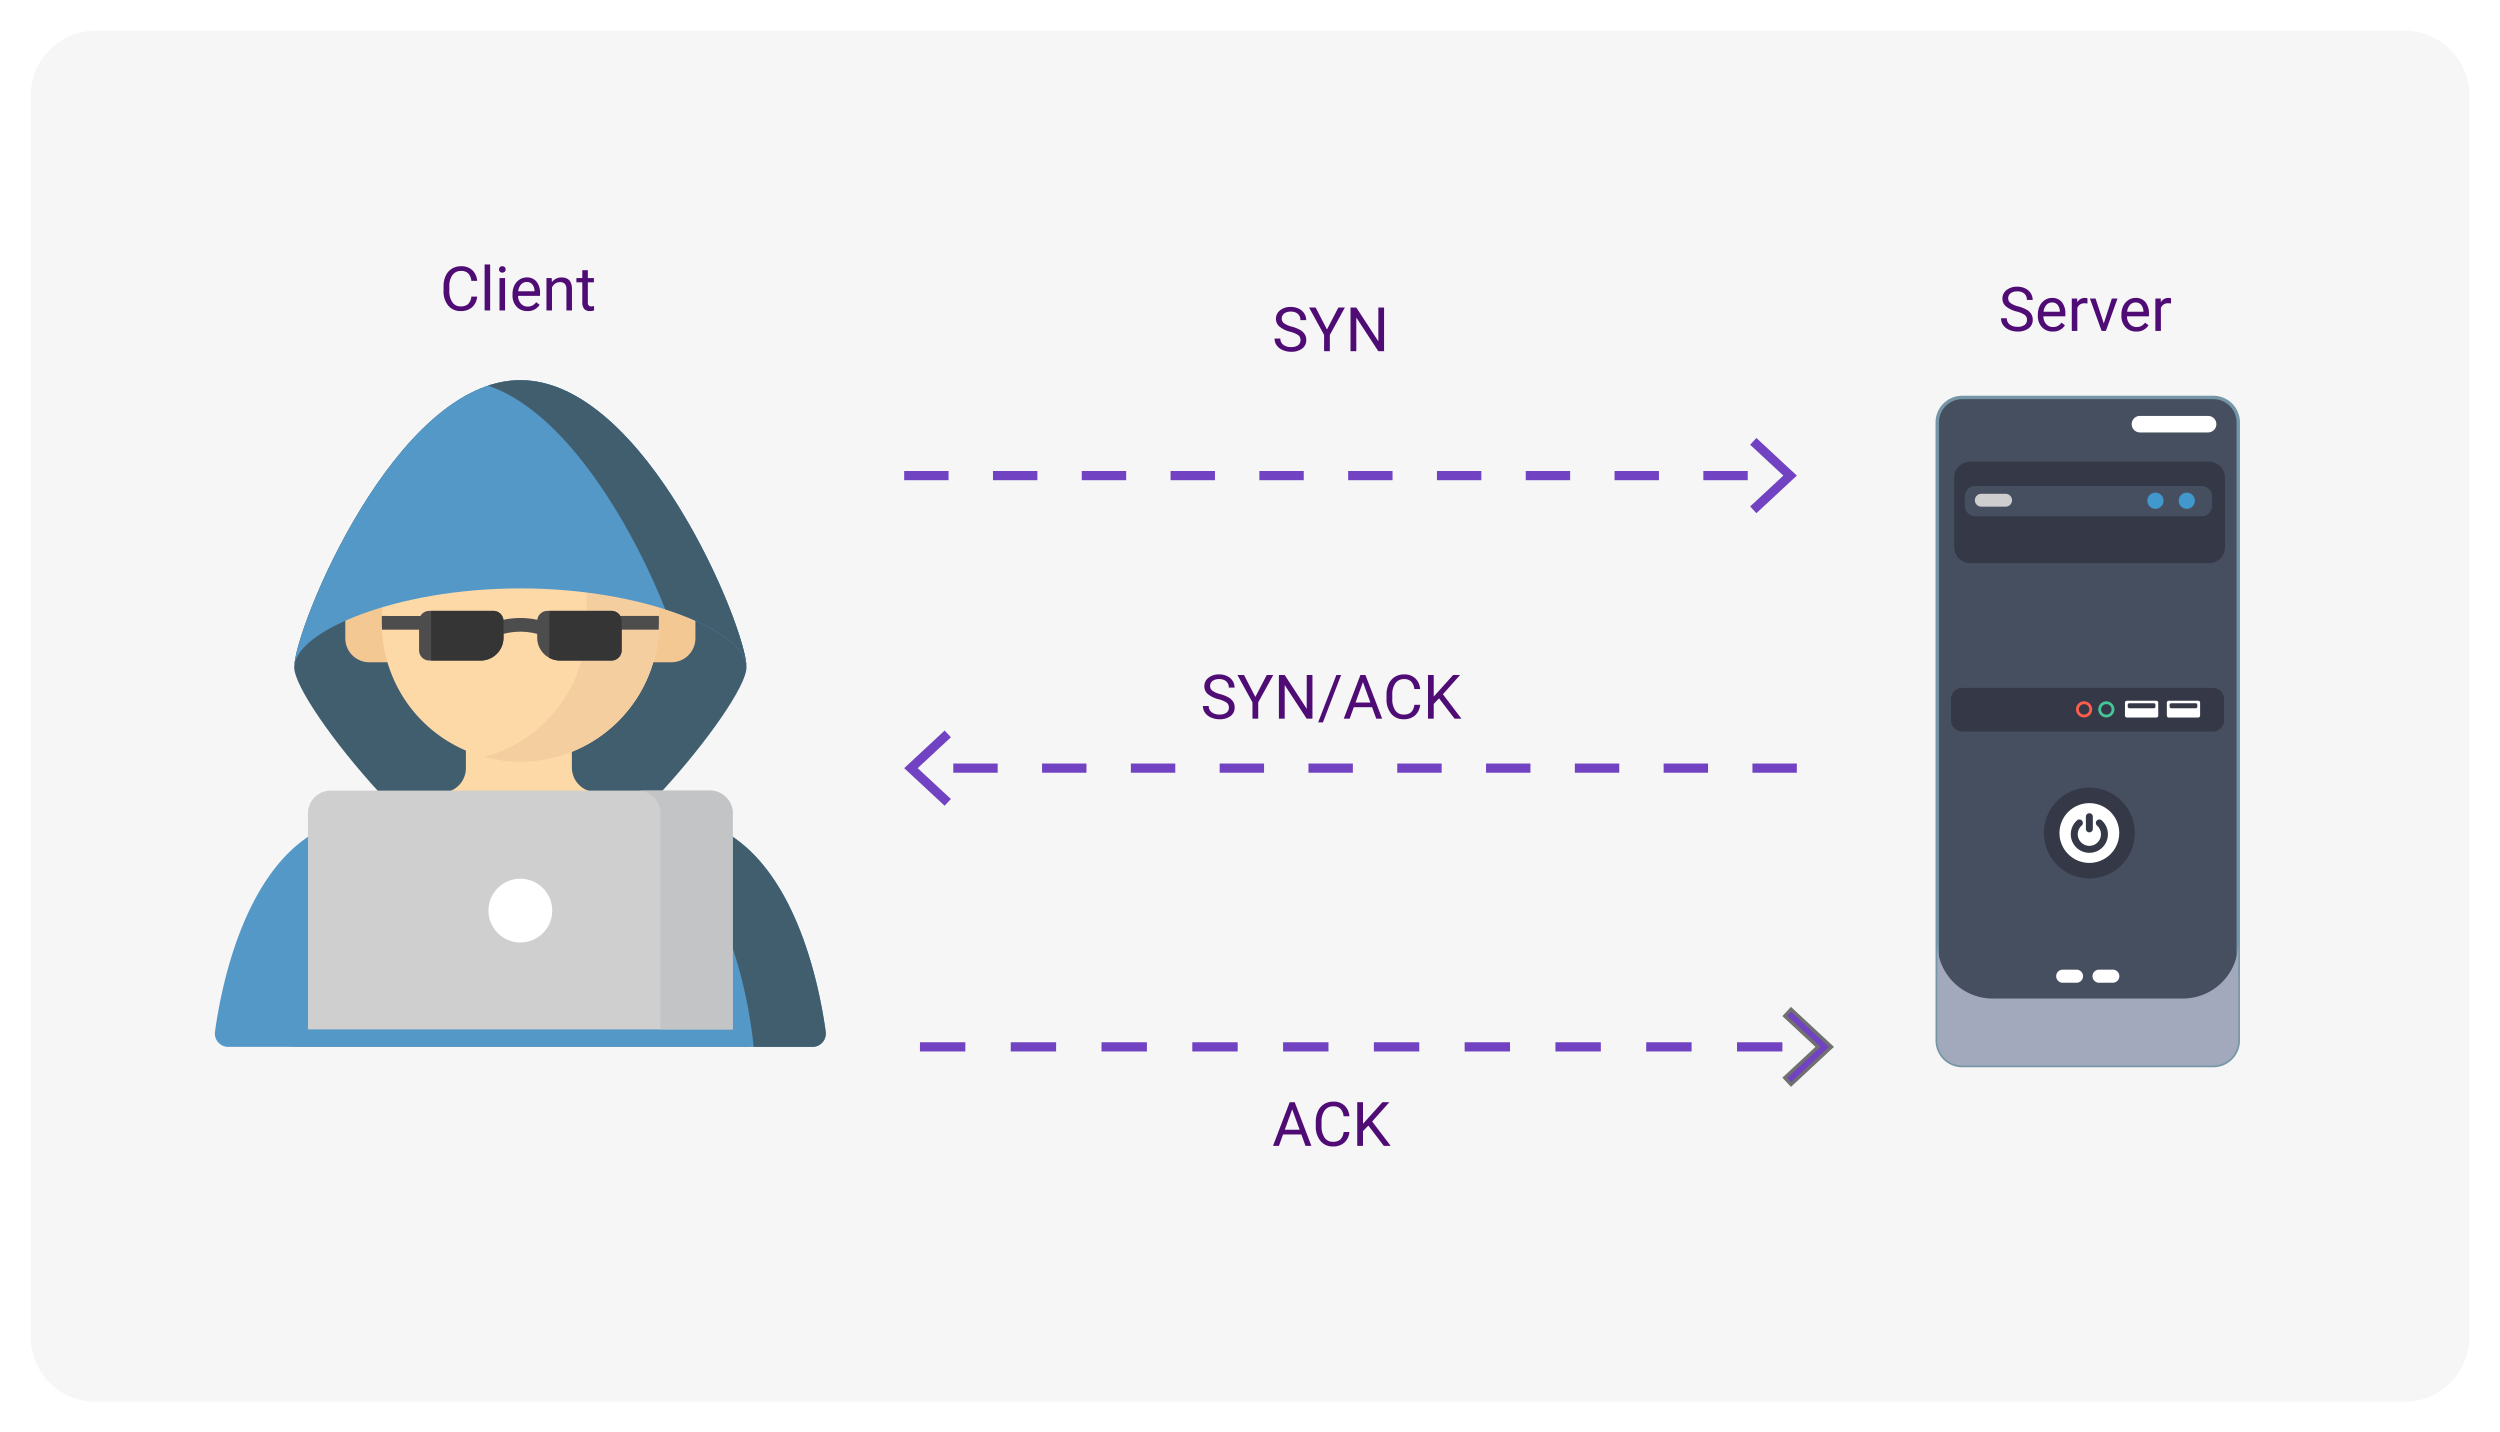 <svg xmlns="http://www.w3.org/2000/svg" xmlns:xlink="http://www.w3.org/1999/xlink" width="733" height="420" viewBox="0 0 733 420">
  <defs>
    <filter id="Trazado_247848" x="0" y="0" width="733" height="420" filterUnits="userSpaceOnUse">
      <feOffset dy="3" input="SourceAlpha"/>
      <feGaussianBlur stdDeviation="3" result="blur"/>
      <feFlood flood-opacity="0.161"/>
      <feComposite operator="in" in2="blur"/>
      <feComposite in="SourceGraphic"/>
    </filter>
  </defs>
  <g id="Grupo_715851" data-name="Grupo 715851" transform="translate(2990 8555)">
    <g transform="matrix(1, 0, 0, 1, -2990, -8555)" filter="url(#Trazado_247848)">
      <path id="Trazado_247848-2" data-name="Trazado 247848" d="M19,0H696a19,19,0,0,1,19,19V383a19,19,0,0,1-19,19H19A19,19,0,0,1,0,383V19A19,19,0,0,1,19,0Z" transform="translate(9 6)" fill="#f6f6f6"/>
    </g>
    <path id="Trazado_184124" data-name="Trazado 184124" d="M562.047,167.151H429.478a4.551,4.551,0,0,0-4.552,4.552v.985a4.551,4.551,0,0,0,4.552,4.552H562.047a4.551,4.551,0,0,0,4.552-4.552V171.7a4.551,4.551,0,0,0-4.552-4.552" transform="translate(-3333.195 -8425.293)" fill="#9c9da0"/>
    <path id="Trazado_184125" data-name="Trazado 184125" d="M550.211,167.151H533.443v10.088h16.768a4.551,4.551,0,0,0,4.552-4.552V171.7a4.551,4.551,0,0,0-4.552-4.552" transform="translate(-3321.359 -8425.293)" fill="#8d8f93"/>
    <path id="Trazado_184112" data-name="Trazado 184112" d="M561.618,84.188c0-.019,0-.037,0-.055C561.62,72.87,531.935,0,495.317,0s-66.3,72.87-66.3,84.133c0,.019,0,.037,0,.055s0,.034,0,.052c0,10.492,44.705,65.646,66.3,65.646,21.133,0,66.3-55.154,66.3-65.646,0-.018,0-.037,0-.053Z" transform="translate(-3332.75 -8443.523)" fill="#415e6f"/>
    <path id="Trazado_184113" data-name="Trazado 184113" d="M529.482,76.713h-7.531V54.874h7.531a7.026,7.026,0,0,1,7.026,7.026v7.787a7.026,7.026,0,0,1-7.026,7.026" transform="translate(-3322.613 -8437.538)" fill="#f4c892"/>
    <path id="Trazado_184114" data-name="Trazado 184114" d="M449.543,76.713h7.531V54.874h-7.531a7.026,7.026,0,0,0-7.026,7.026v7.787a7.026,7.026,0,0,0,7.026,7.026" transform="translate(-3331.277 -8437.538)" fill="#f4c892"/>
    <path id="Trazado_184115" data-name="Trazado 184115" d="M516.969,111.093l-4.75-.955a7.217,7.217,0,0,1-5.795-7.076V96.218H475.353v7.017a7.217,7.217,0,0,1-5.795,7.076l-3.889.782v26.125h51.3Z" transform="translate(-3328.751 -8433.029)" fill="#fed9a8"/>
    <path id="Trazado_184116" data-name="Trazado 184116" d="M492.79,109.974h0a40.616,40.616,0,0,1-40.615-40.615V57.945a40.615,40.615,0,0,1,81.23,0V69.359a40.615,40.615,0,0,1-40.615,40.615" transform="translate(-3330.223 -8441.633)" fill="#fed9a8"/>
    <path id="Trazado_184117" data-name="Trazado 184117" d="M489.838,17.33h0a40.642,40.642,0,0,0-10.594,1.4,40.631,40.631,0,0,1,30.02,39.217V69.359a40.632,40.632,0,0,1-30.02,39.217,40.639,40.639,0,0,0,51.209-39.217V57.945A40.615,40.615,0,0,0,489.838,17.33" transform="translate(-3327.271 -8441.633)" fill="#f4ce9f"/>
    <path id="Trazado_184118" data-name="Trazado 184118" d="M495.316,61.04c36.558,0,66.2,12.667,66.3,23.148,0-.018,0-.037,0-.055C561.62,72.87,531.934,0,495.316,0s-66.3,72.87-66.3,84.133c0,.019,0,.037,0,.055.1-10.482,29.742-23.148,66.3-23.148" transform="translate(-3332.75 -8443.523)" fill="#5498c8"/>
    <path id="Trazado_184119" data-name="Trazado 184119" d="M489.73,0a29.807,29.807,0,0,0-9.5,1.606c23.649,7.915,43.268,43.342,51.972,65.579,14.517,4.629,23.771,11.156,23.824,17,0-.018,0-.037,0-.055C556.033,72.87,526.348,0,489.73,0" transform="translate(-3327.163 -8443.523)" fill="#415e6f"/>
    <path id="Trazado_184120" data-name="Trazado 184120" d="M587.135,179.064c-1.766-12.984-8.942-50.636-33.593-60.526l-28.115-8.766H469.781l-28.115,8.766c-24.65,9.891-31.827,47.541-33.593,60.526a3.911,3.911,0,0,0,3.88,4.433h171.3a3.91,3.91,0,0,0,3.878-4.433" transform="translate(-3335.037 -8431.551)" fill="#5498c8"/>
    <path id="Trazado_184121" data-name="Trazado 184121" d="M577.719,179.064c-1.766-12.984-8.942-50.636-33.593-60.526l-28.115-8.766H494.364l28.115,8.766c29.934,12.011,34.1,64.959,34.1,64.959h17.26a3.91,3.91,0,0,0,3.878-4.433" transform="translate(-3325.622 -8431.551)" fill="#415e6f"/>
    <path id="Trazado_184122" data-name="Trazado 184122" d="M550.5,108.49H439.334a6.681,6.681,0,0,0-6.68,6.68v63.348H557.186V115.17a6.682,6.682,0,0,0-6.681-6.68" transform="translate(-3332.353 -8431.691)" fill="#cfcfcf"/>
    <path id="Trazado_184123" data-name="Trazado 184123" d="M541,108.49H519.81a6.68,6.68,0,0,1,6.681,6.68v63.348h21.188V115.17A6.68,6.68,0,0,0,541,108.49" transform="translate(-3322.846 -8431.691)" fill="#c2c4c6"/>
    <path id="Trazado_184126" data-name="Trazado 184126" d="M489.715,131.789a9.347,9.347,0,1,1-9.346,9.346,9.346,9.346,0,0,1,9.346-9.346" transform="translate(-3327.148 -8429.149)" fill="#fff"/>
    <path id="Trazado_184127" data-name="Trazado 184127" d="M499.909,64.91c-7.345-2.723-12.826-2.746-20.235,0,.529,1.079.793,1.62,1.322,2.7.15.3.316.6.489.889,6.314-2.164,10.348-2.159,16.656.021l1.768-3.61" transform="translate(-3327.224 -8436.668)" fill="#4d4d4d"/>
    <path id="Trazado_184128" data-name="Trazado 184128" d="M526.79,64.451V62.327H512.83v3.006c0,.34.019.678.045,1.015h13.87q.043-.943.044-1.9" transform="translate(-3323.608 -8436.726)" fill="#4d4d4d"/>
    <path id="Trazado_184129" data-name="Trazado 184129" d="M452.176,62.327v2.124c0,.637.019,1.268.048,1.9h13.911v-4.02Z" transform="translate(-3330.223 -8436.726)" fill="#4d4d4d"/>
    <path id="Trazado_184130" data-name="Trazado 184130" d="M480.066,75.545H465.022a3,3,0,0,1-3-3V63.98a3,3,0,0,1,3-3h18.752a3,3,0,0,1,3,3v4.857a6.709,6.709,0,0,1-6.709,6.709" transform="translate(-3329.149 -8436.873)" fill="#4d4d4d"/>
    <path id="Trazado_184131" data-name="Trazado 184131" d="M499.961,75.545h15.044a3,3,0,0,0,3-3V63.98a3,3,0,0,0-3-3H496.253a3,3,0,0,0-3,3v4.857a6.708,6.708,0,0,0,6.709,6.709" transform="translate(-3325.743 -8436.873)" fill="#4d4d4d"/>
    <path id="Trazado_184132" data-name="Trazado 184132" d="M514.656,60.979H496.441V74.748a6.67,6.67,0,0,0,3.171.8h15.044a3,3,0,0,0,3-3V63.98a3,3,0,0,0-3-3" transform="translate(-3325.395 -8436.873)" fill="#353535"/>
    <path id="Trazado_184133" data-name="Trazado 184133" d="M483.427,60.979H465.2V75.545H479.72a6.708,6.708,0,0,0,6.709-6.709V63.98a3,3,0,0,0-3-3" transform="translate(-3328.802 -8436.873)" fill="#353535"/>
    <path id="Trazado_242704" data-name="Trazado 242704" d="M814.077,296.761H800.768v-2.7h13.309Zm-26.618,0H774.15v-2.7h13.309Zm-26.618,0H747.533v-2.7h13.309Zm-26.618,0H720.915v-2.7h13.309Zm-26.618,0H694.3v-2.7h13.309Zm-26.618,0H667.68v-2.7h13.309Zm-26.618,0H641.062v-2.7h13.309Zm-26.618,0H614.444v-2.7h13.309Zm-26.618,0H587.827v-2.7h13.309Zm-26.618,0H561.209v-2.7h13.309Z" transform="translate(-3281.48 -8543.469)" fill="#7142c1"/>
    <path id="Trazado_242705" data-name="Trazado 242705" d="M791.567,308.933l-1.838-1.974,9.734-9.047-9.734-9.049,1.838-1.973,11.854,11.022Z" transform="translate(-3256.431 -8545.964)" fill="#7142c1" stroke="#707070" stroke-width="1"/>
    <path id="Trazado_242704-2" data-name="Trazado 242704" d="M808.54,296.761H795.523v-2.7H808.54Zm-26.035,0H769.488v-2.7h13.017Zm-26.035,0H743.453v-2.7h13.017Zm-26.035,0H717.418v-2.7h13.017Zm-26.035,0H691.384v-2.7H704.4Zm-26.035,0H665.349v-2.7h13.017Zm-26.035,0H639.314v-2.7h13.017Zm-26.035,0H613.279v-2.7H626.3Zm-26.035,0H587.244v-2.7h13.017Zm-26.035,0H561.209v-2.7h13.017Z" transform="translate(-3286.103 -8710.971)" fill="#7142c1"/>
    <path id="Trazado_242705-2" data-name="Trazado 242705" d="M791.567,308.933l-1.838-1.974,9.734-9.047-9.734-9.049,1.838-1.973,11.854,11.022Z" transform="translate(-3266.59 -8713.466)" fill="#7142c1"/>
    <path id="Trazado_242704-3" data-name="Trazado 242704" d="M561.209,296.761h13.017v-2.7H561.209Zm26.035,0h13.017v-2.7H587.244Zm26.035,0H626.3v-2.7H613.279Zm26.035,0h13.018v-2.7H639.314Zm26.035,0h13.017v-2.7H665.349Zm26.035,0H704.4v-2.7H691.383Zm26.035,0h13.017v-2.7H717.418Zm26.035,0h13.017v-2.7H743.453Zm26.035,0h13.017v-2.7H769.488Zm26.035,0H808.54v-2.7H795.523Z" transform="translate(-3271.709 -8625.197)" fill="#7142c1"/>
    <path id="Trazado_242705-3" data-name="Trazado 242705" d="M801.583,308.933l1.838-1.974-9.734-9.047,9.734-9.049-1.838-1.973-11.854,11.022Z" transform="translate(-3514.623 -8627.692)" fill="#7142c1"/>
    <path id="Trazado_242706" data-name="Trazado 242706" d="M80.926,195.891H7.332A7.332,7.332,0,0,1,0,188.558V7.333A7.332,7.332,0,0,1,7.332,0H80.926a7.333,7.333,0,0,1,7.333,7.333V188.558a7.333,7.333,0,0,1-7.333,7.333" transform="translate(-2422 -8438.469)" fill="#464f60" stroke="#7496a6" stroke-width="1"/>
    <path id="Trazado_242707" data-name="Trazado 242707" d="M88.258,161.729v28.576a7.338,7.338,0,0,1-7.33,7.346H7.341A7.339,7.339,0,0,1,.01,190.305V161.729A16.268,16.268,0,0,0,16.284,178h55.7a16.268,16.268,0,0,0,16.274-16.274" transform="translate(-2422 -8440.225)" fill="#a2a9bc"/>
    <path id="Trazado_242708" data-name="Trazado 242708" d="M79.77,48.776H9.674a4.642,4.642,0,0,1-4.642-4.642V23.684a4.642,4.642,0,0,1,4.642-4.642h70.1a4.642,4.642,0,0,1,4.642,4.642v20.45a4.642,4.642,0,0,1-4.642,4.642" transform="translate(-2422.055 -8438.676)" fill="#343847"/>
    <path id="Trazado_242709" data-name="Trazado 242709" d="M77.578,35.131H11.261a3.1,3.1,0,0,1-3.1-3.1V29.351a3.1,3.1,0,0,1,3.1-3.1H77.578a3.1,3.1,0,0,1,3.1,3.1V32.03a3.1,3.1,0,0,1-3.1,3.1" transform="translate(-2422.089 -8438.754)" fill="#464f60"/>
    <path id="Trazado_242710" data-name="Trazado 242710" d="M20.168,32.331H13.036a1.883,1.883,0,0,1,0-3.767h7.132a1.883,1.883,0,0,1,0,3.767" transform="translate(-2422.121 -8438.779)" fill="#cecece"/>
    <path id="Trazado_242711" data-name="Trazado 242711" d="M67.026,30.594a2.371,2.371,0,1,1-2.371-2.371,2.371,2.371,0,0,1,2.371,2.371" transform="translate(-2422.676 -8438.775)" fill="#4098cd"/>
    <path id="Trazado_242712" data-name="Trazado 242712" d="M76.308,30.594a2.371,2.371,0,1,1-2.371-2.371,2.371,2.371,0,0,1,2.371,2.371" transform="translate(-2422.777 -8438.775)" fill="#4098cd"/>
    <path id="Trazado_242713" data-name="Trazado 242713" d="M80.038,10.318H60.058a2.422,2.422,0,0,1,0-4.844h19.98a2.422,2.422,0,0,1,0,4.844" transform="translate(-2422.626 -8438.528)" fill="#fff"/>
    <path id="Trazado_242714" data-name="Trazado 242714" d="M80.836,98.88H7.377a3.3,3.3,0,0,1-3.3-3.3V89.395a3.3,3.3,0,0,1,3.3-3.3H80.836a3.3,3.3,0,0,1,3.3,3.3v6.189a3.3,3.3,0,0,1-3.3,3.3" transform="translate(-2422.044 -8439.403)" fill="#343847"/>
    <path id="Trazado_242715" data-name="Trazado 242715" d="M77.264,94.818H68.6a.546.546,0,0,1-.546-.546V90.453a.546.546,0,0,1,.546-.546h8.663a.546.546,0,0,1,.546.546v3.819a.546.546,0,0,1-.546.546" transform="translate(-2422.739 -8439.445)" fill="#fff"/>
    <path id="Trazado_242716" data-name="Trazado 242716" d="M76.551,92.11H69.332a.453.453,0,0,1-.452-.452v-.551a.452.452,0,0,1,.452-.452h7.219a.452.452,0,0,1,.452.452v.551a.453.453,0,0,1-.452.452" transform="translate(-2422.748 -8439.453)" fill="#343847"/>
    <path id="Trazado_242717" data-name="Trazado 242717" d="M64.852,94.818H56.189a.546.546,0,0,1-.546-.546V90.453a.546.546,0,0,1,.546-.546h8.663a.546.546,0,0,1,.546.546v3.819a.546.546,0,0,1-.546.546" transform="translate(-2422.604 -8439.445)" fill="#fff"/>
    <path id="Trazado_242718" data-name="Trazado 242718" d="M64.139,92.11H56.92a.453.453,0,0,1-.452-.452v-.551a.452.452,0,0,1,.452-.452h7.219a.451.451,0,0,1,.452.452v.551a.452.452,0,0,1-.452.452" transform="translate(-2422.613 -8439.453)" fill="#343847"/>
    <path id="Trazado_242719" data-name="Trazado 242719" d="M43.5,94.8a2.366,2.366,0,1,1,2.365-2.366A2.369,2.369,0,0,1,43.5,94.8m0-3.9a1.537,1.537,0,1,0,1.535,1.536A1.539,1.539,0,0,0,43.5,90.895" transform="translate(-2422.447 -8439.446)" fill="#ff5e4c"/>
    <path id="Trazado_242720" data-name="Trazado 242720" d="M50.1,94.8a2.366,2.366,0,1,1,2.366-2.366A2.368,2.368,0,0,1,50.1,94.8m0-3.9a1.537,1.537,0,1,0,1.536,1.536A1.538,1.538,0,0,0,50.1,90.895" transform="translate(-2422.518 -8439.446)" fill="#46c596"/>
    <path id="Trazado_242721" data-name="Trazado 242721" d="M41.213,173.448H37.176a1.917,1.917,0,0,1,0-3.835h4.037a1.917,1.917,0,0,1,0,3.835" transform="translate(-2422.383 -8440.311)" fill="#fff"/>
    <path id="Trazado_242722" data-name="Trazado 242722" d="M51.975,173.448H47.938a1.917,1.917,0,0,1,0-3.835h4.037a1.917,1.917,0,0,1,0,3.835" transform="translate(-2422.5 -8440.311)" fill="#fff"/>
    <path id="Trazado_242723" data-name="Trazado 242723" d="M58.264,128.968a13.319,13.319,0,1,1-13.32-13.32,13.321,13.321,0,0,1,13.32,13.32" transform="translate(-2422.343 -8439.725)" fill="#343847"/>
    <path id="Trazado_242724" data-name="Trazado 242724" d="M53.753,129.018a8.76,8.76,0,1,1-8.76-8.76,8.76,8.76,0,0,1,8.76,8.76" transform="translate(-2422.393 -8439.774)" fill="#fff"/>
    <path id="Trazado_242725" data-name="Trazado 242725" d="M45.03,134.873a5.442,5.442,0,0,1-3.6-9.523,1.02,1.02,0,0,1,1.35,1.53,3.4,3.4,0,1,0,4.5,0,1.02,1.02,0,1,1,1.352-1.528,5.442,5.442,0,0,1-3.6,9.52" transform="translate(-2422.43 -8439.827)" fill="#343847"/>
    <path id="Trazado_242726" data-name="Trazado 242726" d="M45.079,128.859h0a1.02,1.02,0,0,1-1.02-1.02v-3.571a1.02,1.02,0,1,1,2.04,0v3.571a1.02,1.02,0,0,1-1.02,1.02" transform="translate(-2422.478 -8439.807)" fill="#343847"/>
    <rect id="Rectángulo_263290" data-name="Rectángulo 263290" width="88.258" height="195.896" transform="translate(-2422 -8438.469)" fill="none"/>
    <path id="Trazado_247851" data-name="Trazado 247851" d="M5.256-5.7A7.935,7.935,0,0,1,2.1-7.238a2.93,2.93,0,0,1-.989-2.246,3.1,3.1,0,0,1,1.208-2.5,4.8,4.8,0,0,1,3.142-.989,5.243,5.243,0,0,1,2.351.51,3.866,3.866,0,0,1,1.6,1.406A3.6,3.6,0,0,1,9.976-9.1h-1.7a2.34,2.34,0,0,0-.738-1.83,3,3,0,0,0-2.083-.666,3.074,3.074,0,0,0-1.947.55,1.836,1.836,0,0,0-.7,1.528A1.652,1.652,0,0,0,3.476-8.19,6.509,6.509,0,0,0,5.735-7.2a10.481,10.481,0,0,1,2.5.99A3.788,3.788,0,0,1,9.567-4.948,3.219,3.219,0,0,1,10-3.252,2.99,2.99,0,0,1,8.789-.76,5.171,5.171,0,0,1,5.546.176,6.015,6.015,0,0,1,3.085-.33,4.142,4.142,0,0,1,1.323-1.714a3.378,3.378,0,0,1-.62-2H2.4a2.2,2.2,0,0,0,.857,1.833,3.608,3.608,0,0,0,2.29.672,3.317,3.317,0,0,0,2.048-.545,1.77,1.77,0,0,0,.712-1.485,1.738,1.738,0,0,0-.659-1.455A7.6,7.6,0,0,0,5.256-5.7Zm10.811-.668,3.34-6.425h1.916L16.91-4.772V0H15.223V-4.772L10.811-12.8h1.934ZM32.81,0h-1.7L24.671-9.861V0h-1.7V-12.8h1.7l6.46,9.905V-12.8H32.81Z" transform="translate(-2617 -8452.033)" fill="#500c75"/>
    <path id="Trazado_247853" data-name="Trazado 247853" d="M5.256-5.7A7.935,7.935,0,0,1,2.1-7.238a2.93,2.93,0,0,1-.989-2.246,3.1,3.1,0,0,1,1.208-2.5,4.8,4.8,0,0,1,3.142-.989,5.243,5.243,0,0,1,2.351.51,3.866,3.866,0,0,1,1.6,1.406A3.6,3.6,0,0,1,9.976-9.1h-1.7a2.34,2.34,0,0,0-.738-1.83,3,3,0,0,0-2.083-.666,3.074,3.074,0,0,0-1.947.55,1.836,1.836,0,0,0-.7,1.528A1.652,1.652,0,0,0,3.476-8.19,6.509,6.509,0,0,0,5.735-7.2a10.481,10.481,0,0,1,2.5.99A3.788,3.788,0,0,1,9.567-4.948,3.219,3.219,0,0,1,10-3.252,2.99,2.99,0,0,1,8.789-.76,5.171,5.171,0,0,1,5.546.176,6.015,6.015,0,0,1,3.085-.33,4.142,4.142,0,0,1,1.323-1.714a3.378,3.378,0,0,1-.62-2H2.4a2.2,2.2,0,0,0,.857,1.833,3.608,3.608,0,0,0,2.29.672,3.317,3.317,0,0,0,2.048-.545,1.77,1.77,0,0,0,.712-1.485,1.738,1.738,0,0,0-.659-1.455A7.6,7.6,0,0,0,5.256-5.7Zm10.811-.668,3.34-6.425h1.916L16.91-4.772V0H15.223V-4.772L10.811-12.8h1.934ZM32.81,0h-1.7L24.671-9.861V0h-1.7V-12.8h1.7l6.46,9.905V-12.8H32.81Zm3.067,1.1h-1.4l5.344-13.9h1.389ZM50.291-3.349H44.93L43.726,0h-1.74l4.887-12.8h1.477L53.244,0H51.513Zm-4.852-1.38H49.79l-2.18-5.985Zm18.94.668a4.708,4.708,0,0,1-1.5,3.133,4.911,4.911,0,0,1-3.353,1.1A4.509,4.509,0,0,1,55.894-1.45,6.542,6.542,0,0,1,54.527-5.8v-1.23a7.291,7.291,0,0,1,.637-3.138,4.76,4.76,0,0,1,1.806-2.079,5.029,5.029,0,0,1,2.707-.725,4.624,4.624,0,0,1,3.27,1.138A4.765,4.765,0,0,1,64.38-8.684h-1.7a3.677,3.677,0,0,0-.954-2.222,2.885,2.885,0,0,0-2.052-.688,3.019,3.019,0,0,0-2.536,1.2,5.492,5.492,0,0,0-.918,3.4v1.24a5.645,5.645,0,0,0,.87,3.316A2.812,2.812,0,0,0,59.528-1.2a3.247,3.247,0,0,0,2.158-.637,3.536,3.536,0,0,0,1-2.219Zm5.555-1.89L68.37-4.324V0H66.683V-12.8H68.37v6.328L74.057-12.8H76.1L71.06-7.146,76.491,0H74.47Z" transform="translate(-2638 -8344.291)" fill="#500c75"/>
    <path id="Trazado_247854" data-name="Trazado 247854" d="M8.552-3.349H3.19L1.986,0H.246L5.133-12.8H6.609L11.5,0H9.773ZM3.7-4.729H8.051l-2.18-5.985Zm18.94.668a4.708,4.708,0,0,1-1.5,3.133,4.911,4.911,0,0,1-3.353,1.1A4.509,4.509,0,0,1,14.155-1.45,6.542,6.542,0,0,1,12.788-5.8v-1.23a7.291,7.291,0,0,1,.637-3.138,4.76,4.76,0,0,1,1.806-2.079,5.029,5.029,0,0,1,2.707-.725,4.624,4.624,0,0,1,3.27,1.138,4.765,4.765,0,0,1,1.433,3.151h-1.7a3.677,3.677,0,0,0-.954-2.222,2.885,2.885,0,0,0-2.052-.688A3.019,3.019,0,0,0,15.4-10.4a5.492,5.492,0,0,0-.918,3.4v1.24a5.645,5.645,0,0,0,.87,3.316A2.812,2.812,0,0,0,17.789-1.2a3.247,3.247,0,0,0,2.158-.637,3.536,3.536,0,0,0,1-2.219ZM28.2-5.95,26.631-4.324V0H24.943V-12.8h1.688v6.328L32.317-12.8h2.039L29.32-7.146,34.752,0H32.73Z" transform="translate(-2617 -8219.031)" fill="#500c75"/>
    <path id="Trazado_247850" data-name="Trazado 247850" d="M10.9-4.061A4.708,4.708,0,0,1,9.4-.927,4.911,4.911,0,0,1,6.047.176,4.509,4.509,0,0,1,2.413-1.45,6.542,6.542,0,0,1,1.046-5.8v-1.23a7.291,7.291,0,0,1,.637-3.138,4.76,4.76,0,0,1,1.806-2.079A5.029,5.029,0,0,1,6.2-12.973a4.624,4.624,0,0,1,3.27,1.138A4.765,4.765,0,0,1,10.9-8.684H9.2a3.677,3.677,0,0,0-.954-2.222A2.885,2.885,0,0,0,6.2-11.593a3.019,3.019,0,0,0-2.536,1.2,5.492,5.492,0,0,0-.918,3.4v1.24a5.645,5.645,0,0,0,.87,3.316A2.812,2.812,0,0,0,6.047-1.2,3.247,3.247,0,0,0,8.2-1.841a3.536,3.536,0,0,0,1-2.219ZM14.713,0H13.087V-13.5h1.626Zm4.368,0H17.455V-9.51h1.626ZM17.323-12.032a.971.971,0,0,1,.242-.668.907.907,0,0,1,.716-.272A.922.922,0,0,1,19-12.7a.96.96,0,0,1,.246.668.929.929,0,0,1-.246.659.938.938,0,0,1-.721.264.924.924,0,0,1-.716-.264A.938.938,0,0,1,17.323-12.032ZM25.629.176a4.155,4.155,0,0,1-3.146-1.27,4.714,4.714,0,0,1-1.213-3.4v-.3a5.707,5.707,0,0,1,.541-2.527,4.217,4.217,0,0,1,1.512-1.74,3.8,3.8,0,0,1,2.1-.628A3.562,3.562,0,0,1,28.31-8.464a5.289,5.289,0,0,1,1.028,3.5v.677H22.9a3.38,3.38,0,0,0,.822,2.272,2.583,2.583,0,0,0,2,.866A2.832,2.832,0,0,0,27.176-1.5a3.666,3.666,0,0,0,1.046-.932l.993.773A3.993,3.993,0,0,1,25.629.176Zm-.2-8.525a2.169,2.169,0,0,0-1.652.716,3.482,3.482,0,0,0-.826,2.008h4.764v-.123a3.1,3.1,0,0,0-.668-1.92A2.042,2.042,0,0,0,25.427-8.35Zm7.33-1.16.053,1.2a3.465,3.465,0,0,1,2.848-1.371q3.015,0,3.041,3.4V0H37.072V-6.293a2.189,2.189,0,0,0-.47-1.521,1.884,1.884,0,0,0-1.437-.492,2.347,2.347,0,0,0-1.389.422,2.865,2.865,0,0,0-.932,1.107V0H31.219V-9.51Zm10.6-2.3v2.3h1.775v1.257H43.356v5.9a1.32,1.32,0,0,0,.237.858A1,1,0,0,0,44.4-1.2a3.937,3.937,0,0,0,.773-.105V0a4.742,4.742,0,0,1-1.248.175,2.025,2.025,0,0,1-1.644-.659,2.832,2.832,0,0,1-.554-1.872v-5.9H40V-9.51H41.73v-2.3Z" transform="translate(-2861 -8463.968)" fill="#500c75"/>
    <path id="Trazado_247852" data-name="Trazado 247852" d="M5.256-5.7A7.935,7.935,0,0,1,2.1-7.238a2.93,2.93,0,0,1-.989-2.246,3.1,3.1,0,0,1,1.208-2.5,4.8,4.8,0,0,1,3.142-.989,5.243,5.243,0,0,1,2.351.51,3.866,3.866,0,0,1,1.6,1.406A3.6,3.6,0,0,1,9.976-9.1h-1.7a2.34,2.34,0,0,0-.738-1.83,3,3,0,0,0-2.083-.666,3.074,3.074,0,0,0-1.947.55,1.836,1.836,0,0,0-.7,1.528A1.652,1.652,0,0,0,3.476-8.19,6.509,6.509,0,0,0,5.735-7.2a10.481,10.481,0,0,1,2.5.99A3.788,3.788,0,0,1,9.567-4.948,3.219,3.219,0,0,1,10-3.252,2.99,2.99,0,0,1,8.789-.76,5.171,5.171,0,0,1,5.546.176,6.015,6.015,0,0,1,3.085-.33,4.142,4.142,0,0,1,1.323-1.714a3.378,3.378,0,0,1-.62-2H2.4a2.2,2.2,0,0,0,.857,1.833,3.608,3.608,0,0,0,2.29.672,3.317,3.317,0,0,0,2.048-.545,1.77,1.77,0,0,0,.712-1.485,1.738,1.738,0,0,0-.659-1.455A7.6,7.6,0,0,0,5.256-5.7Zm10.6,5.88a4.155,4.155,0,0,1-3.146-1.27,4.714,4.714,0,0,1-1.213-3.4v-.3a5.707,5.707,0,0,1,.541-2.527,4.217,4.217,0,0,1,1.512-1.74,3.8,3.8,0,0,1,2.1-.628,3.562,3.562,0,0,1,2.883,1.222,5.289,5.289,0,0,1,1.028,3.5v.677H13.122a3.38,3.38,0,0,0,.822,2.272,2.583,2.583,0,0,0,2,.866A2.832,2.832,0,0,0,17.4-1.5a3.666,3.666,0,0,0,1.046-.932l.993.773A3.993,3.993,0,0,1,15.855.176Zm-.2-8.525A2.169,2.169,0,0,0,14-7.633a3.482,3.482,0,0,0-.826,2.008h4.764v-.123a3.1,3.1,0,0,0-.668-1.92A2.042,2.042,0,0,0,15.653-8.35Zm10.389.3a4.873,4.873,0,0,0-.8-.062A2.143,2.143,0,0,0,23.071-6.75V0H21.445V-9.51h1.582l.026,1.1a2.532,2.532,0,0,1,2.268-1.274,1.661,1.661,0,0,1,.721.123Zm4.79,5.845,2.355-7.3h1.661L31.438,0H30.2L26.754-9.51h1.661ZM40.359.176a4.155,4.155,0,0,1-3.146-1.27A4.714,4.714,0,0,1,36-4.491v-.3a5.707,5.707,0,0,1,.541-2.527,4.217,4.217,0,0,1,1.512-1.74,3.8,3.8,0,0,1,2.1-.628A3.562,3.562,0,0,1,43.04-8.464a5.289,5.289,0,0,1,1.028,3.5v.677H37.626a3.38,3.38,0,0,0,.822,2.272,2.583,2.583,0,0,0,2,.866A2.832,2.832,0,0,0,41.906-1.5a3.666,3.666,0,0,0,1.046-.932l.993.773A3.993,3.993,0,0,1,40.359.176Zm-.2-8.525a2.169,2.169,0,0,0-1.652.716,3.482,3.482,0,0,0-.826,2.008h4.764v-.123a3.1,3.1,0,0,0-.668-1.92A2.042,2.042,0,0,0,40.157-8.35Zm10.389.3a4.873,4.873,0,0,0-.8-.062A2.143,2.143,0,0,0,47.575-6.75V0H45.949V-9.51h1.582l.026,1.1a2.532,2.532,0,0,1,2.268-1.274,1.661,1.661,0,0,1,.721.123Z" transform="translate(-2404 -8457.968)" fill="#500c75"/>
  </g>
</svg>
